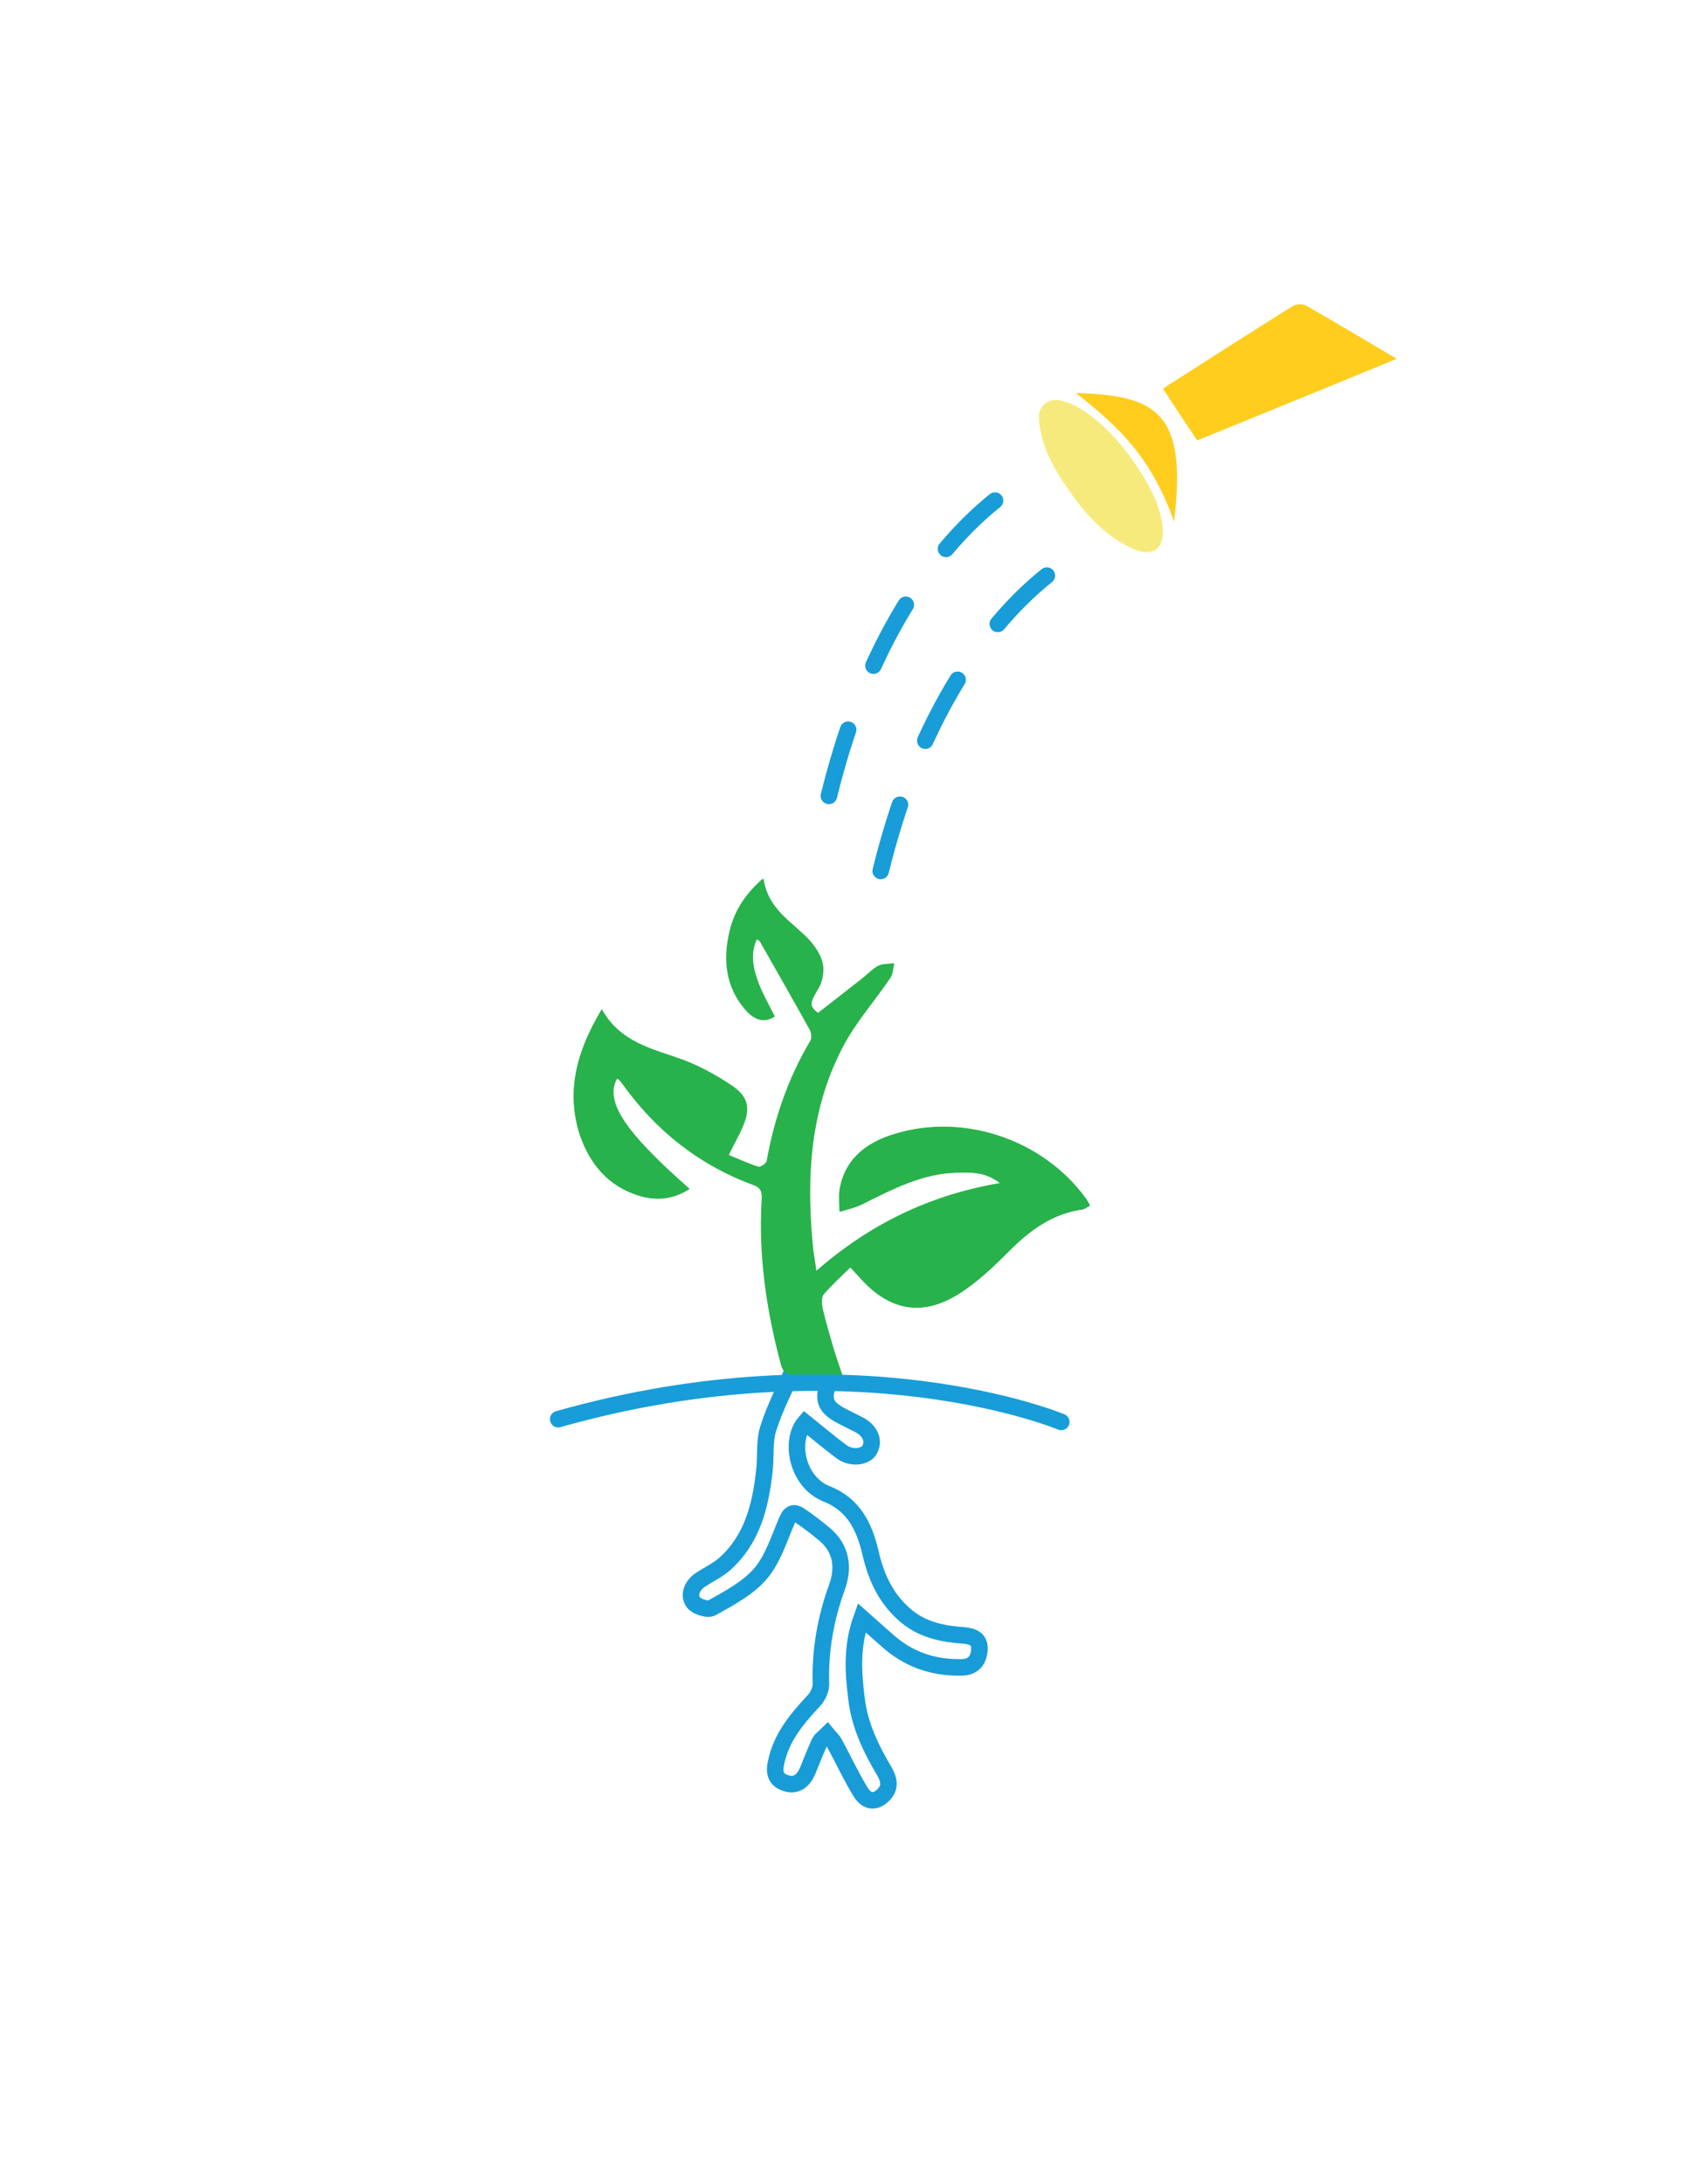 <?xml version="1.0" encoding="utf-8"?>
<!-- Generator: Adobe Illustrator 18.1.0, SVG Export Plug-In . SVG Version: 6.00 Build 0)  -->
<svg version="1.1" id="Layer_1" xmlns="http://www.w3.org/2000/svg" xmlns:xlink="http://www.w3.org/1999/xlink" x="0px" y="0px"
	 viewBox="0 0 612 792" enable-background="new 0 0 612 792" xml:space="preserve">
<g>
	<path fill="none" stroke="#189CD8" stroke-width="6" stroke-linecap="round" stroke-miterlimit="10" d="M300.7,501.3
		c-3.9,9.2,1.9,10.7,10.7,15.2c4.2,2.1,5.9,5.8,4.1,9.1c-1.4,2.8-6.8,3.4-10.2,0.8c-4.6-3.4-8.8-7-13.3-10.6
		c-5.6,6.4-3.1,21.5,7.9,25.9c9.9,3.9,13.7,12,15.9,21.4c2.1,9.1,5.8,17,13.1,23c5.9,4.9,13.2,6.4,20.6,6.9c3.6,0.3,6,1.4,5.8,5.1
		c-0.2,3.9-2.2,6.5-6.6,6.5c-10.5,0.2-19.6-3.1-27.2-10.1c-2.8-2.4-5.5-4.9-8.9-7.9c-3.7,10.2-3.1,19.7-1.9,29.2
		c1.1,9.9,5.4,18.5,10.3,26.8c2.1,3.8,1.7,6.6-1.5,9.1c-3.4,2.5-6,0.3-7.4-2.1c-3.5-5.7-6.2-11.7-9.4-17.5c-0.6-1.2-1.7-2.1-2.6-3.2
		c-1,1-2.3,1.8-2.9,3.1c-1.5,3.3-2.8,6.7-4.2,10.1c-1.5,3.5-4,5.7-7.8,4.5c-3.3-1-4.6-3.3-3.7-7.3c1.9-9.4,7.6-16,13.8-22.7
		c1.5-1.6,2.7-4.3,2.5-6.4c-0.3-11.8,1.7-23.3,5.8-34.6c2.6-7.1,1.7-14.1-4.5-19.3c-2.9-2.4-5.9-4.7-9-6.8c-1.9-1.3-3.4-1-4.5,1.6
		c-2.9,6.6-5.1,14.1-9.7,19.5c-4.5,5.3-11.4,8.9-17.6,12.4c-1.5,0.9-5.5-0.4-6.7-1.9c-1.9-2.5-0.7-5.8,2-7.9c3-2.1,6.4-3.6,9.1-5.9
		c10.2-9,13.2-21.2,14.6-34c0.6-5.1-0.1-10.5,1.4-15.3c2.5-7.9,6.4-15.2,9.7-22.7c1.2-2.9,2.3-5.6,3.6-8.6c-1.1-0.3-1.5-0.6-1.6-0.5
		"/>
</g>
<g id="Mv3MGU.tif_1_">
	<g>
		<path fill="#28B24B" d="M218.3,366c-9.2,15.3-13,29.9-7.7,45.6c3.2,9.4,8.9,17,18.3,20.9c7.1,3,14.3,3.2,21.3-1.4
			c-23.6-20.7-30.8-31.7-26.4-39.9c0.3,0.1,0.7,0.1,0.9,0.3c0.5,0.4,0.9,0.9,1.2,1.4c12.1,17.1,27.8,29.6,47.5,36.8
			c2.9,1,3.3,2.7,3.2,5.4c-1.1,20.2,1.7,40,6.9,59.5c0.3,1.2,1.1,3.1,2,3.4c6.9,2.2,14.1,4.1,22.1,6.4c-2.1-6.2-3.8-10.9-5.2-15.5
			c-1.4-4.9-2.9-9.8-4-14.7c-0.3-1.5-0.4-3.8,0.4-4.8c3-3.5,6.3-6.5,9.8-9.9c1.4,1.6,2.4,2.7,3.4,3.7c10.5,11.9,22.1,14.5,35.7,6.1
			c6.9-4.3,13-10.2,18.8-16c7.4-7.4,15.5-13.2,26.1-14.7c0.9-0.1,1.8-0.9,2.9-1.4c-0.6-1-0.9-1.7-1.3-2.3
			c-16-22.4-46.5-32-72.2-22.7c-8.7,3.2-15.1,8.9-17,18.4c-0.6,2.9-0.1,5.9-0.2,8.8c2.5-0.8,5.3-1.4,7.8-2.6
			c11.1-5.5,22.1-11.4,35-11.6c4.9-0.1,10-0.4,15.4,3.8c-25.7,4.4-47.3,15-66.8,32c-0.6-4.4-1.2-7.3-1.4-10.3
			c-2.3-24.8-0.7-49.1,11.2-71.5c4.7-8.8,11.4-16.3,17-24.6c1-1.4,1-3.5,1.4-5.3c-1.8,0.3-4,0.1-5.5,0.9c-2.2,1.1-4,3.2-6,4.7
			c-5.3,4.1-10.5,8.3-16,12.5c-3.4-2.7-3.2-3.6,0.1-9.1c1.4-2.4,2.1-6.1,1.5-8.9c-0.7-3.3-2.9-6.4-5.2-8.9
			c-6.1-6.4-14.7-10.8-16.3-21.9c-6.7,5.9-10.5,12-12.1,19.3c-2.3,10.2-1.5,20,5.8,28.3c2.7,3,5.9,5.2,10.4,2.4
			c-2.3-4.7-4.9-9-6.4-13.6c-1.6-4.6-2.4-9.6-0.1-14.5c0.8,0.5,1.2,0.5,1.3,0.8c6.1,10.7,12.2,21.4,18.2,32.2c0.6,1,0.8,2.9,0.2,3.8
			c-8.2,13.5-13.2,28.2-15.9,43.7c-0.2,0.9-2.2,2.3-3.1,2.1c-3.6-1.1-7-2.7-10.9-4.3c1.9-3.9,3.7-7,5.1-10.3c2.9-6.6,1.9-11-4-14.9
			c-5.5-3.7-11.4-6.9-17.6-9.3C236.8,380.3,225.2,378.2,218.3,366z"/>
		<path fill="#28B24B" d="M218.3,366c6.9,12.2,18.6,14.3,29.3,18.3c6.2,2.2,12.1,5.6,17.6,9.3c6,4,6.8,8.3,4,14.9
			c-1.4,3.4-3.2,6.5-5.1,10.3c3.9,1.5,7.2,3.2,10.9,4.3c0.8,0.2,2.9-1.2,3.1-2.1c2.8-15.5,7.8-30.1,15.9-43.7
			c0.5-0.9,0.3-2.8-0.2-3.8c-6-10.8-12.1-21.5-18.2-32.2c-0.1-0.2-0.5-0.3-1.3-0.8c-2.3,4.9-1.5,9.9,0.1,14.5
			c1.6,4.6,4.2,8.9,6.4,13.6c-4.4,2.8-7.8,0.5-10.4-2.4c-7.2-8.3-8.2-18.1-5.8-28.3c1.6-7.2,5.4-13.4,12.1-19.3
			c1.6,11.1,10.2,15.5,16.3,21.9c2.3,2.4,4.5,5.7,5.2,8.9c0.6,2.8,0,6.4-1.5,8.9c-3.3,5.5-3.5,6.3-0.1,9.1c5.5-4.3,10.8-8.4,16-12.5
			c2-1.5,3.8-3.6,6-4.7c1.5-0.8,3.7-0.6,5.5-0.9c-0.5,1.7-0.5,3.9-1.4,5.3c-5.6,8.3-12.3,15.9-17,24.6
			c-11.9,22.4-13.6,46.7-11.2,71.5c0.3,3,0.8,5.9,1.4,10.3c19.6-17.1,41.1-27.6,66.8-32c-5.4-4.2-10.5-3.8-15.4-3.8
			c-12.9,0.2-23.9,6.1-35,11.6c-2.4,1.2-5.2,1.7-7.8,2.5c0-3-0.4-6,0.2-8.8c1.9-9.5,8.4-15.2,17-18.4c25.8-9.4,56.2,0.3,72.2,22.7
			c0.4,0.6,0.7,1.3,1.3,2.3c-1.1,0.6-1.9,1.3-2.9,1.4c-10.6,1.5-18.7,7.2-26.1,14.7c-5.8,5.8-11.8,11.7-18.8,16
			c-13.6,8.3-25.2,5.8-35.7-6.1c-0.9-1-1.9-2-3.4-3.7c-3.5,3.4-6.8,6.4-9.8,9.9c-0.9,1-0.8,3.3-0.4,4.8c1.1,4.9,2.5,9.9,4,14.7
			c1.4,4.7,3.1,9.3,5.2,15.5c-8.1-2.2-15.2-4.2-22.1-6.4c-0.9-0.3-1.7-2.1-2-3.4c-5.2-19.5-8.1-39.3-6.9-59.5
			c0.2-2.8-0.3-4.4-3.2-5.4c-19.7-7.3-35.4-19.8-47.5-36.8c-0.4-0.5-0.8-1-1.2-1.4c-0.2-0.2-0.6-0.2-0.9-0.3
			c-4.4,8.1,2.9,19.1,26.4,39.9c-7,4.6-14.2,4.4-21.3,1.4c-9.4-3.9-15.1-11.6-18.3-20.9C205.3,395.9,209.1,381.4,218.3,366z"/>
	</g>
</g>
<path fill="none" stroke="#189CD8" stroke-width="2" stroke-linecap="round" stroke-miterlimit="10" stroke-dasharray="2,12" d="
	M327.8,284.4"/>
<path fill="none" stroke="#189CD8" stroke-width="2" stroke-linecap="round" stroke-miterlimit="10" stroke-dasharray="2,12" d="
	M303.4,312.2"/>
<path fill="none" stroke="#189DD8" stroke-width="6" stroke-linecap="round" stroke-linejoin="round" stroke-miterlimit="10" stroke-dasharray="25,25" d="
	M300.7,288.6c22.8-92.6,72.7-115.3,72.7-115.3"/>
<path fill="none" stroke="#189DD8" stroke-width="2" stroke-linecap="round" stroke-linejoin="round" stroke-miterlimit="10" stroke-dasharray="7,7" d="
	M325.8,319.7"/>
<path fill="none" stroke="#189DD8" stroke-width="6" stroke-linecap="round" stroke-linejoin="round" stroke-miterlimit="10" stroke-dasharray="25,25" d="
	M319.5,315.8c22.8-92.6,72.7-115.3,72.7-115.3"/>
<g>
	<g>
		<path fill="#FFCD1E" d="M434.3,159.7c-4.4-6.6-8.3-12.4-12.4-18.8c15.9-10.2,31.5-20.2,47.2-30c1.1-0.7,3.5-0.7,4.7-0.1
			c11.1,6.3,22,12.9,32.9,19.3C483.6,139.6,459.2,149.6,434.3,159.7z"/>
		<path fill="#FFCD1E" d="M390.3,142.5c28.8,0.9,40.6,6.5,35.6,46.6C417.5,165.2,404.9,154,390.3,142.5z"/>
	</g>
	<g id="Sti8BZ_1_">
		<g>
			<path fill="#F6EA7C" d="M389.9,147c10,5.5,18,14.7,24.5,25.2c3.5,5.6,6.4,11.5,7.3,18.3c1.1,8.4-3.3,11.8-10.9,8.4
				c-11.1-5.1-18.6-14.3-25.2-24.3c-3.9-5.9-7.1-12.2-8.3-19.3c-0.5-3.2-1.1-6.7,2-9.1C382.6,144,385.8,145.3,389.9,147z"/>
		</g>
	</g>
</g>
<path fill="none" stroke="#189DD8" stroke-width="6" stroke-linecap="round" stroke-linejoin="round" stroke-miterlimit="10" d="
	M202.5,514.6c107.6-30.4,182.5,1,182.5,1"/>
</svg>
